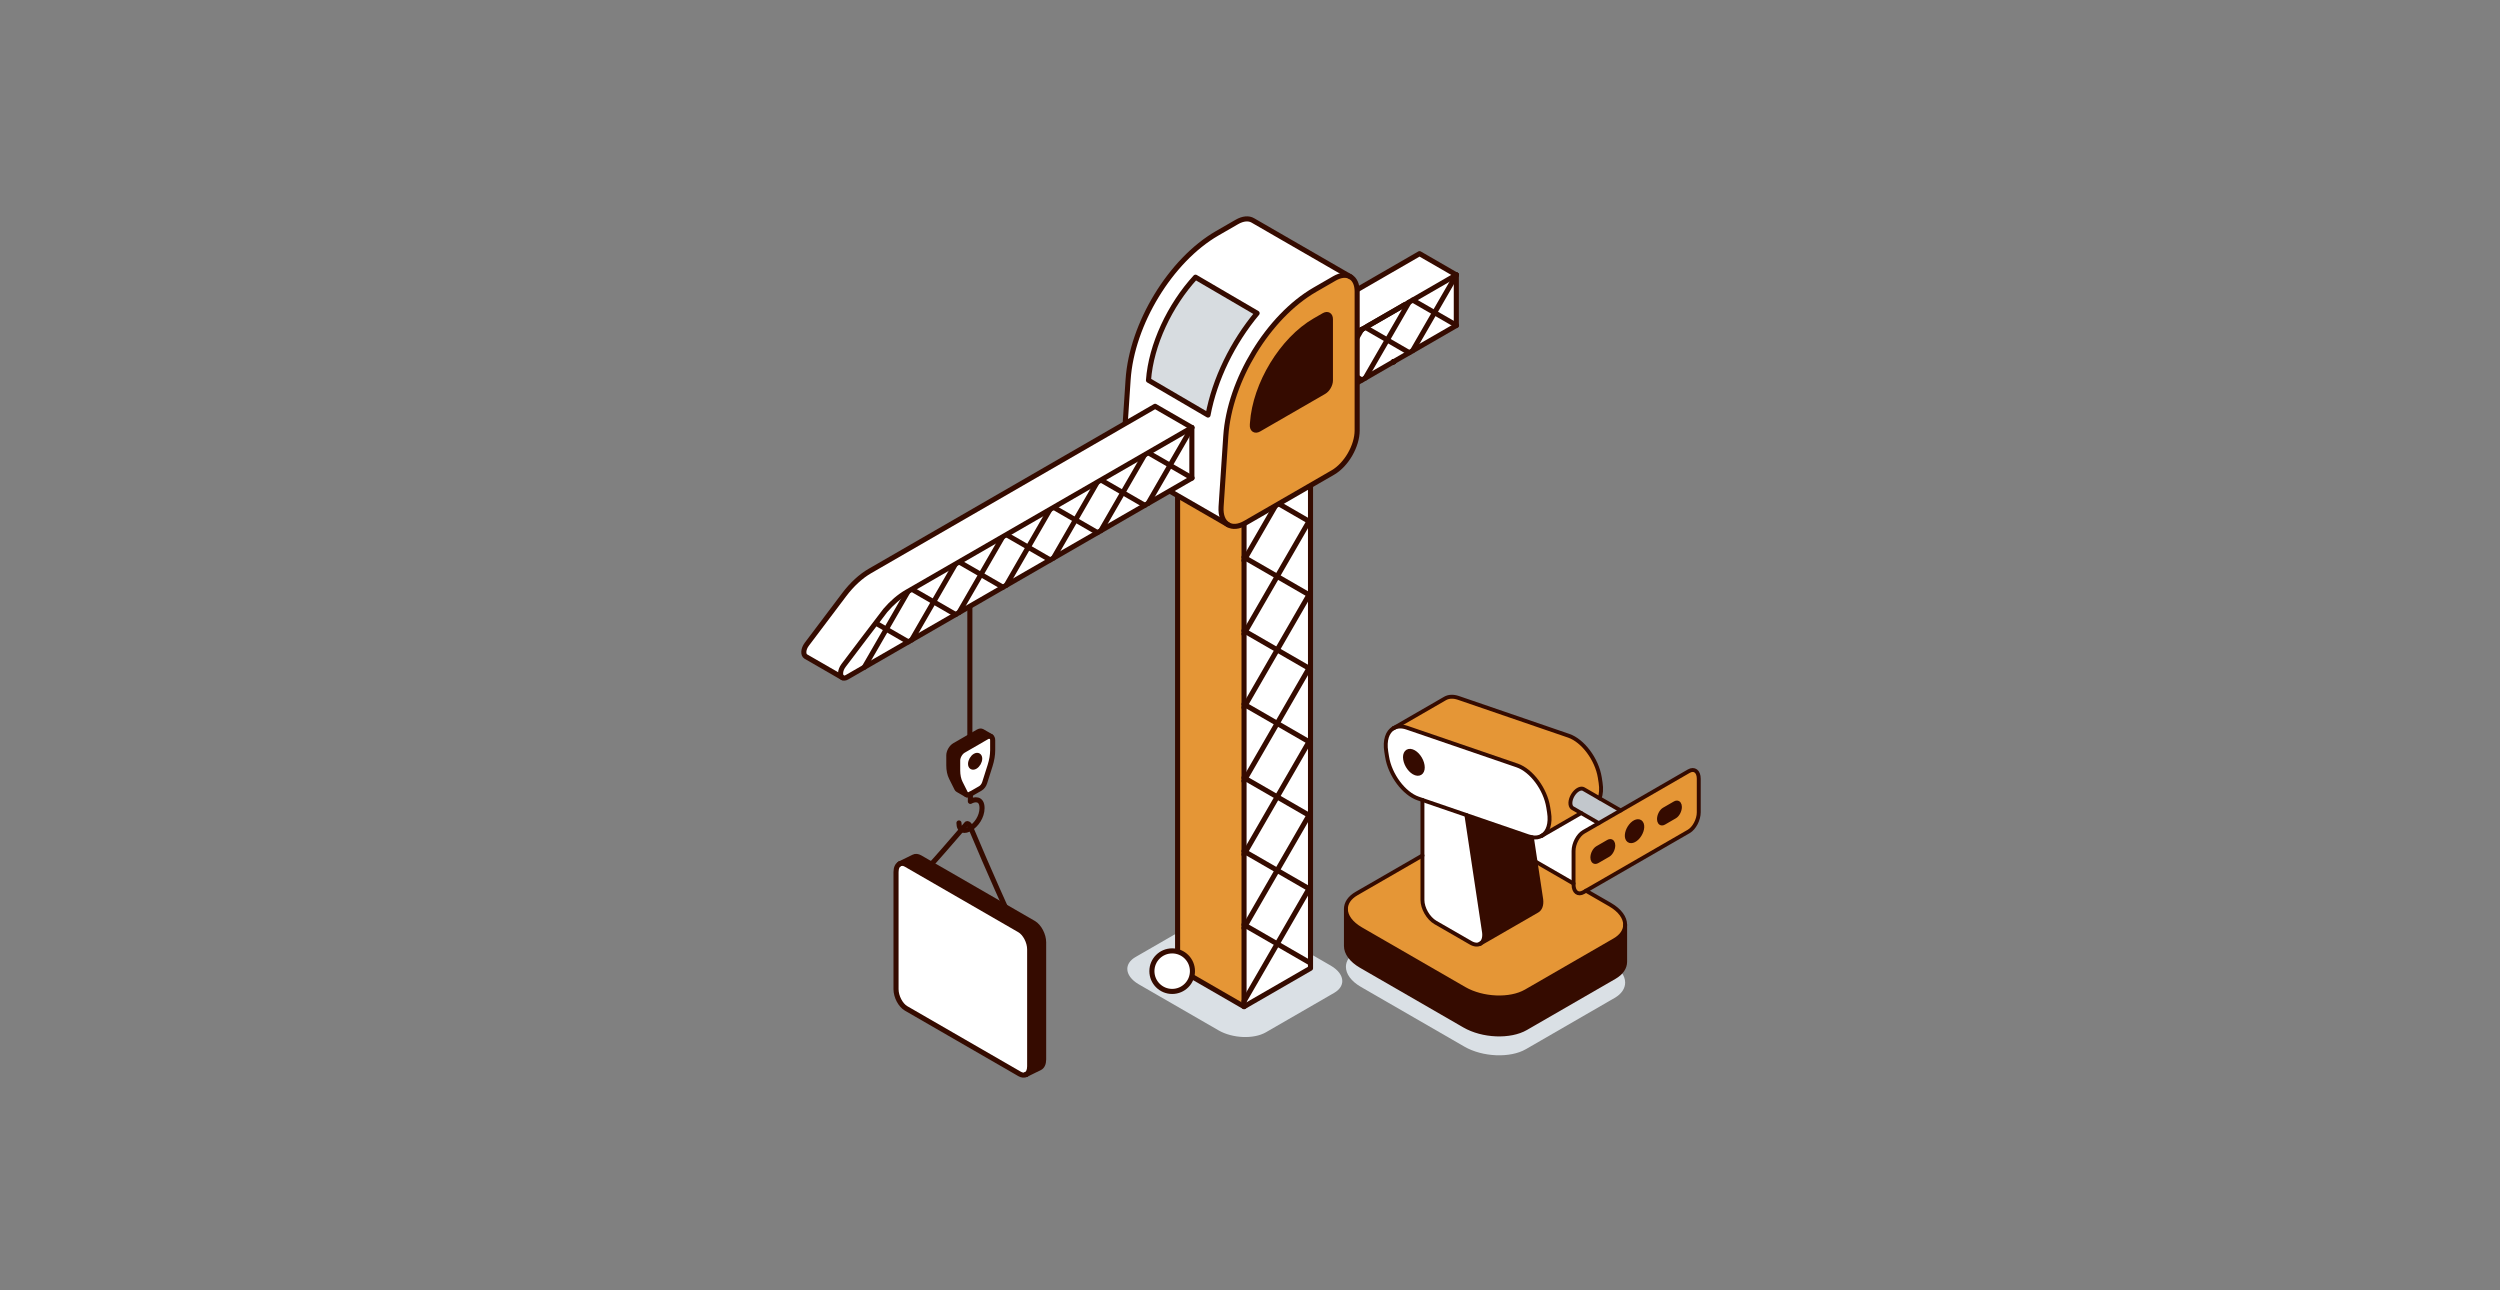 <svg width="312" height="161" viewBox="0 0 312 161" fill="none" xmlns="http://www.w3.org/2000/svg">
<rect x="0" y="0" width="312" height="161" fill="#808080" stroke="none"/>
<path d="M167.518 122.434C167.518 122.99 167.182 123.521 166.496 123.915L157.983 128.831C156.467 129.706 153.82 129.597 152.072 128.587L142.135 122.852C141.178 122.299 140.688 121.592 140.688 120.921C140.688 120.366 141.024 119.834 141.71 119.439L148.04 115.785V120.057C148.04 120.853 148.598 121.82 149.287 122.218L152.663 124.165C153.029 124.376 153.357 124.395 153.594 124.258L159.082 121.091C159.363 120.928 159.516 120.549 159.454 120.013L158.906 116.368L162.559 118.477V118.58C162.559 119.287 162.988 119.613 163.521 119.306L163.758 119.168L166.071 120.505C167.027 121.057 167.518 121.764 167.518 122.435V122.434Z" fill="#DAE0E5"/>
<g clip-path="url(#clip0_4502_7077)">
<path d="M122.573 91.281L123.674 91.916C123.544 91.842 123.362 91.853 123.163 91.967L120.234 93.66C119.836 93.889 119.514 94.446 119.514 94.905V96.145C119.514 96.745 119.624 97.276 119.836 97.699L120.517 99.056C120.545 99.111 120.583 99.154 120.627 99.181L119.535 98.55C119.486 98.523 119.446 98.478 119.416 98.421L118.737 97.064C118.523 96.641 118.413 96.109 118.413 95.51V94.27C118.413 93.811 118.735 93.254 119.133 93.025L122.065 91.332C122.264 91.217 122.444 91.207 122.573 91.281Z" fill="#350B00"/>
<path d="M122.266 94.678C122.266 95.043 122.012 95.483 121.696 95.665C121.381 95.847 121.127 95.701 121.127 95.337C121.127 94.973 121.381 94.53 121.696 94.348C122.012 94.166 122.266 94.314 122.266 94.678Z" fill="#350B00"/>
<path d="M121.109 99.108L121.043 99.146C120.886 99.237 120.742 99.247 120.636 99.186L120.63 99.182C120.586 99.154 120.548 99.112 120.52 99.057L119.838 97.7C119.627 97.277 119.517 96.745 119.517 96.146V94.906C119.517 94.446 119.838 93.889 120.236 93.661L123.166 91.967C123.365 91.853 123.547 91.843 123.676 91.919C123.805 91.995 123.886 92.156 123.886 92.382V93.623C123.886 94.224 123.776 94.88 123.562 95.551L122.882 97.694C122.789 97.984 122.584 98.255 122.36 98.386L121.109 99.108ZM121.701 95.666C122.017 95.484 122.271 95.043 122.271 94.679C122.271 94.315 122.017 94.167 121.701 94.349C121.386 94.531 121.132 94.973 121.132 95.338C121.132 95.702 121.386 95.848 121.701 95.666Z" fill="white"/>
<path d="M120.636 99.186C120.742 99.247 120.886 99.237 121.043 99.146L122.36 98.386C122.584 98.255 122.789 97.984 122.882 97.694L123.562 95.551C123.776 94.88 123.886 94.224 123.886 93.623V92.382C123.886 92.156 123.805 91.995 123.676 91.919C123.547 91.843 123.365 91.853 123.166 91.967L120.236 93.661C119.838 93.889 119.517 94.446 119.517 94.906V96.146C119.517 96.745 119.627 97.277 119.838 97.7L120.52 99.057C120.548 99.112 120.586 99.154 120.63 99.182L120.636 99.186Z" stroke="#350B00" stroke-width="0.635" stroke-linecap="round" stroke-linejoin="round"/>
<path d="M121.103 99.107V100.013C121.59 99.732 122.558 99.564 122.558 100.849C122.558 103.028 119.679 104.785 119.679 102.706" stroke="#350B00" stroke-width="0.635" stroke-linecap="round" stroke-linejoin="round"/>
<path d="M122.266 94.678C122.266 94.314 122.012 94.166 121.696 94.348C121.381 94.53 121.127 94.973 121.127 95.337C121.127 95.701 121.381 95.847 121.696 95.665C122.012 95.483 122.266 95.043 122.266 94.678Z" stroke="#350B00" stroke-width="0.635" stroke-linecap="round" stroke-linejoin="round"/>
<path d="M120.634 99.185L119.535 98.55C119.486 98.523 119.446 98.478 119.416 98.421L118.737 97.064C118.523 96.641 118.413 96.109 118.413 95.51V94.27C118.413 93.811 118.735 93.254 119.133 93.025L122.065 91.332C122.264 91.217 122.444 91.207 122.573 91.281L123.674 91.916" stroke="#350B00" stroke-width="0.635" stroke-linecap="round" stroke-linejoin="round"/>
<path d="M121.039 92.345V72.058" stroke="#350B00" stroke-width="0.635" stroke-linecap="round" stroke-linejoin="round"/>
<path d="M155.215 55.94C154.978 56.077 154.785 56.081 154.648 56.001C154.315 55.806 154.3 55.11 154.775 54.479C158.862 49.284 159.993 46.871 162.675 45.319L167.66 42.442C167.66 42.442 167.673 42.434 167.69 42.425C167.694 42.421 167.7 42.419 167.709 42.415C167.713 42.413 167.717 42.408 167.722 42.406C167.73 42.4 167.741 42.396 167.751 42.389C167.76 42.383 167.77 42.377 167.783 42.373C167.787 42.368 167.791 42.366 167.796 42.364C167.808 42.356 167.823 42.347 167.842 42.337C167.673 42.434 167.679 42.438 167.916 42.294C167.94 42.279 167.965 42.264 167.995 42.25L168.024 42.231L168.071 42.205C168.084 42.197 168.096 42.188 168.111 42.182L168.153 42.157L168.45 41.985C167.931 42.286 167.98 42.256 168.687 41.85C168.695 41.843 168.704 41.839 168.712 41.835C168.729 41.824 168.744 41.816 168.761 41.807L168.968 41.687C168.297 42.074 168.342 42.049 169.117 41.6L169.244 41.528C168.649 41.871 168.799 41.784 169.663 41.284L170.141 41.009C169.773 41.223 169.995 41.09 170.628 40.728C170.711 40.681 170.791 40.635 170.871 40.588C170.711 40.681 170.842 40.605 171.138 40.433L172.438 39.684C173.048 39.333 173.2 39.244 172.772 39.489C173.568 39.032 173.776 38.911 173.268 39.203C174.104 38.723 174.231 38.649 173.615 39.005C173.708 38.952 173.797 38.899 173.88 38.852C174.657 38.41 174.703 38.378 174.047 38.755C174.068 38.742 174.089 38.731 174.108 38.721C174.843 38.304 174.879 38.276 174.269 38.628C174.297 38.611 174.322 38.596 174.347 38.581C174.997 38.204 175.029 38.187 174.496 38.494C175.103 38.145 175.143 38.122 174.745 38.35L181.746 34.307V40.622L173.945 45.127C173.945 45.127 173.943 45.129 173.939 45.129L173.926 45.137C173.926 45.137 173.92 45.137 173.92 45.141C173.918 45.144 173.913 45.146 173.909 45.148H173.903C173.89 45.158 173.877 45.165 173.867 45.171C173.842 45.186 173.812 45.203 173.774 45.226L173.763 45.23C173.746 45.241 173.731 45.249 173.719 45.258L155.215 55.94Z" fill="white"/>
<path d="M175.171 38.105L175.143 38.122C175.069 38.167 174.745 38.351 174.745 38.351L175.171 38.105Z" fill="white"/>
<path d="M174.751 38.352C175.149 38.123 175.109 38.146 174.501 38.496L174.751 38.352Z" fill="white"/>
<path d="M174.5 38.495C175.034 38.188 175.002 38.205 174.352 38.582C174.327 38.597 174.301 38.612 174.274 38.629C174.883 38.277 174.847 38.305 174.113 38.722C174.094 38.732 174.073 38.743 174.051 38.756C174.708 38.379 174.661 38.411 173.884 38.853C173.802 38.9 173.713 38.953 173.62 39.005C174.236 38.65 174.109 38.724 173.272 39.204L174.5 38.495Z" fill="white"/>
<path d="M173.951 45.128C173.951 45.128 173.949 45.128 173.949 45.131H173.943C173.943 45.131 173.949 45.128 173.951 45.128Z" fill="white"/>
<path d="M173.949 45.13C173.949 45.13 173.935 45.136 173.931 45.139L173.945 45.13H173.949Z" fill="white"/>
<path d="M173.915 45.148C173.915 45.148 173.899 45.157 173.893 45.162L173.909 45.151H173.915V45.148Z" fill="white"/>
<path d="M173.905 45.15L173.89 45.161C173.89 45.161 173.875 45.167 173.868 45.172C173.879 45.165 173.892 45.159 173.905 45.15Z" fill="white"/>
<path d="M173.273 39.204C173.781 38.912 173.573 39.032 172.777 39.49L173.273 39.204Z" fill="white"/>
<path d="M172.776 39.49C173.204 39.244 173.052 39.333 172.442 39.685L172.019 39.928L172.776 39.49Z" fill="white"/>
<path d="M171.137 40.434C170.841 40.605 170.71 40.681 170.87 40.588C170.79 40.635 170.71 40.681 170.627 40.728L171.137 40.434Z" fill="white"/>
<path d="M170.146 41.01L169.875 41.167C169.911 41.146 169.945 41.127 169.979 41.105C170.036 41.072 170.091 41.042 170.146 41.01Z" fill="white"/>
<path d="M169.973 41.106C169.939 41.127 169.906 41.146 169.87 41.167L169.662 41.286C169.762 41.229 169.865 41.169 169.973 41.106Z" fill="white"/>
<path d="M169.244 41.529L169.117 41.601C169.157 41.578 169.2 41.552 169.244 41.529Z" fill="white"/>
<path d="M168.973 41.687L168.766 41.808C168.806 41.785 168.844 41.761 168.882 41.738C168.912 41.721 168.943 41.704 168.973 41.687Z" fill="white"/>
<path d="M168.881 41.739C168.843 41.762 168.805 41.785 168.765 41.809C168.748 41.817 168.733 41.826 168.716 41.836C168.769 41.804 168.824 41.773 168.881 41.739Z" fill="white"/>
<path d="M168.45 41.986L168.384 42.025C168.405 42.012 168.427 41.999 168.45 41.986Z" fill="white"/>
<path d="M168.319 42.065C168.275 42.09 168.234 42.114 168.196 42.137L168.158 42.158C168.213 42.126 168.266 42.097 168.319 42.065Z" fill="white"/>
<path d="M168.155 42.157L168.113 42.183C168.098 42.189 168.086 42.197 168.073 42.206L168.026 42.231C168.069 42.206 168.113 42.183 168.155 42.157Z" fill="white"/>
<path d="M168.028 42.231L167.998 42.25C167.969 42.265 167.943 42.279 167.92 42.294L168.028 42.231Z" fill="white"/>
<path d="M167.715 42.416C167.715 42.416 167.699 42.423 167.694 42.427L167.704 42.42C167.704 42.42 167.711 42.416 167.715 42.416Z" fill="white"/>
<path d="M154.777 54.48C154.303 55.111 154.315 55.811 154.65 56.002L150.06 53.356C149.726 53.161 149.713 52.462 150.19 51.83L154.866 45.629C155.825 44.359 156.942 43.332 158.088 42.672L177.159 31.658L181.748 34.308L170.63 40.728C169.999 41.095 169.775 41.224 170.143 41.01L169.665 41.285C168.801 41.783 168.651 41.872 169.246 41.529C169.201 41.552 169.159 41.577 169.119 41.601C168.344 42.049 168.3 42.075 168.971 41.687C168.941 41.704 168.909 41.721 168.88 41.738C168.822 41.772 168.767 41.804 168.714 41.836C168.706 41.84 168.698 41.844 168.689 41.85C167.982 42.257 167.933 42.286 168.452 41.986C168.429 41.999 168.407 42.011 168.386 42.024C168.386 42.024 167.954 42.274 167.918 42.295C167.679 42.435 167.675 42.435 167.844 42.337C167.825 42.348 167.811 42.356 167.798 42.365C167.794 42.367 167.789 42.369 167.785 42.373C167.772 42.377 167.762 42.384 167.753 42.39C167.743 42.397 167.732 42.401 167.724 42.407C167.72 42.409 167.715 42.413 167.711 42.416C167.707 42.416 167.705 42.418 167.7 42.42L167.692 42.426C167.675 42.435 167.664 42.441 167.662 42.443L162.677 45.32C159.995 46.872 158.865 49.285 154.777 54.48Z" fill="white"/>
<path d="M172.019 39.928L181.75 34.307" stroke="#350B00" stroke-width="0.635" stroke-linecap="round" stroke-linejoin="round"/>
<path d="M171.373 40.301L171.849 40.026" stroke="#350B00" stroke-width="0.635" stroke-linecap="round" stroke-linejoin="round"/>
<path d="M170.627 40.728L171.137 40.434" stroke="#350B00" stroke-width="0.635" stroke-linecap="round" stroke-linejoin="round"/>
<path d="M169.662 41.286C169.762 41.229 169.865 41.169 169.973 41.106" stroke="#350B00" stroke-width="0.635" stroke-linecap="round" stroke-linejoin="round"/>
<path d="M168.716 41.836C168.769 41.804 168.824 41.773 168.881 41.739" stroke="#350B00" stroke-width="0.635" stroke-linecap="round" stroke-linejoin="round"/>
<path d="M167.694 42.427C167.694 42.427 167.706 42.42 167.715 42.416" stroke="#350B00" stroke-width="0.635" stroke-linecap="round" stroke-linejoin="round"/>
<path d="M167.92 42.294C167.943 42.279 167.969 42.265 167.998 42.25L168.028 42.231" stroke="#350B00" stroke-width="0.635" stroke-linecap="round" stroke-linejoin="round"/>
<path d="M168.026 42.231L168.073 42.206C168.086 42.197 168.098 42.189 168.113 42.183L168.155 42.157" stroke="#350B00" stroke-width="0.635" stroke-linecap="round" stroke-linejoin="round"/>
<path d="M168.319 42.065C168.275 42.09 168.234 42.114 168.196 42.137L168.158 42.158" stroke="#350B00" stroke-width="0.635" stroke-linecap="round" stroke-linejoin="round"/>
<path d="M168.45 41.986L168.384 42.025" stroke="#350B00" stroke-width="0.635" stroke-linecap="round" stroke-linejoin="round"/>
<path d="M168.973 41.687L168.766 41.808" stroke="#350B00" stroke-width="0.635" stroke-linecap="round" stroke-linejoin="round"/>
<path d="M169.244 41.529L169.117 41.601" stroke="#350B00" stroke-width="0.635" stroke-linecap="round" stroke-linejoin="round"/>
<path d="M170.146 41.01L169.875 41.167" stroke="#350B00" stroke-width="0.635" stroke-linecap="round" stroke-linejoin="round"/>
<path d="M175.283 38.043C175.283 38.043 175.281 38.045 175.277 38.047L175.256 38.059C175.256 38.059 175.249 38.064 175.243 38.066C175.243 38.066 175.283 38.043 175.205 38.087L175.201 38.091L175.171 38.106" stroke="#350B00" stroke-width="0.635" stroke-linecap="round" stroke-linejoin="round"/>
<path d="M169.875 41.166C169.911 41.145 169.945 41.126 169.979 41.105C170.036 41.071 170.091 41.041 170.146 41.01C169.778 41.223 170 41.09 170.633 40.728C170.715 40.681 170.796 40.635 170.876 40.588C170.715 40.681 170.847 40.605 171.143 40.434L172.443 39.684C173.052 39.333 173.205 39.244 172.777 39.49C173.573 39.032 173.781 38.912 173.273 39.204C174.109 38.723 174.236 38.649 173.62 39.005C173.713 38.952 173.802 38.899 173.884 38.852C174.661 38.41 174.708 38.378 174.052 38.755C174.073 38.742 174.094 38.732 174.113 38.721C174.848 38.304 174.884 38.277 174.274 38.628C174.301 38.611 174.327 38.596 174.352 38.581C175.002 38.205 175.034 38.188 174.5 38.495C175.108 38.145 175.148 38.122 174.75 38.351L175.176 38.105" stroke="#350B00" stroke-width="0.635" stroke-linecap="round" stroke-linejoin="round"/>
<path d="M169.87 41.167L169.662 41.285" stroke="#350B00" stroke-width="0.635" stroke-linecap="round" stroke-linejoin="round"/>
<path d="M168.383 42.023C168.404 42.011 168.426 41.998 168.449 41.985C167.93 42.286 167.979 42.256 168.686 41.85C168.694 41.843 168.703 41.839 168.711 41.835C168.728 41.824 168.743 41.816 168.76 41.807C168.8 41.784 168.838 41.761 168.877 41.737C168.906 41.721 168.938 41.704 168.968 41.687C168.296 42.074 168.341 42.049 169.116 41.6C169.156 41.577 169.198 41.551 169.243 41.528C168.648 41.871 168.798 41.784 169.662 41.284" stroke="#350B00" stroke-width="0.635" stroke-linecap="round" stroke-linejoin="round"/>
<path d="M168.385 42.024L168.314 42.065" stroke="#350B00" stroke-width="0.635" stroke-linecap="round" stroke-linejoin="round"/>
<path d="M167.713 42.416C167.713 42.416 167.721 42.41 167.726 42.408C167.734 42.401 167.745 42.397 167.755 42.391C167.764 42.385 167.774 42.378 167.787 42.374C167.791 42.37 167.795 42.367 167.8 42.365C167.812 42.357 167.827 42.349 167.846 42.338C167.677 42.435 167.681 42.435 167.92 42.296C167.956 42.274 167.992 42.253 168.028 42.232C168.071 42.207 168.115 42.183 168.157 42.158C168.212 42.126 168.265 42.097 168.318 42.065" stroke="#350B00" stroke-width="0.635" stroke-linecap="round" stroke-linejoin="round"/>
<path d="M167.715 42.416C167.715 42.416 167.708 42.418 167.704 42.42L167.694 42.427" stroke="#350B00" stroke-width="0.635" stroke-linecap="round" stroke-linejoin="round"/>
<path d="M154.648 56.002C154.314 55.812 154.301 55.111 154.776 54.48C158.863 49.285 159.994 46.872 162.676 45.321L167.661 42.444C167.661 42.444 167.674 42.435 167.691 42.427" stroke="#350B00" stroke-width="0.635" stroke-linecap="round" stroke-linejoin="round"/>
<path d="M173.915 45.148C173.915 45.148 173.899 45.157 173.893 45.162" stroke="#350B00" stroke-width="0.635" stroke-linecap="round" stroke-linejoin="round"/>
<path d="M173.951 45.128C173.951 45.128 173.949 45.131 173.943 45.131H173.951V45.128Z" stroke="#350B00" stroke-width="0.635" stroke-linecap="round" stroke-linejoin="round"/>
<path d="M173.931 45.139L173.945 45.13H173.949L173.931 45.139Z" stroke="#350B00" stroke-width="0.635" stroke-linecap="round" stroke-linejoin="round"/>
<path d="M173.893 45.161L173.908 45.15" stroke="#350B00" stroke-width="0.635" stroke-linecap="round" stroke-linejoin="round"/>
<path d="M173.891 45.161C173.891 45.161 173.875 45.168 173.868 45.172" stroke="#350B00" stroke-width="0.635" stroke-linecap="round" stroke-linejoin="round"/>
<path d="M173.907 45.15C173.894 45.158 173.881 45.165 173.871 45.171C173.845 45.186 173.816 45.203 173.777 45.226L173.767 45.23C173.75 45.241 173.735 45.249 173.722 45.258L155.219 55.94C154.982 56.077 154.789 56.084 154.651 56.001" stroke="#350B00" stroke-width="0.635" stroke-linecap="round" stroke-linejoin="round"/>
<path d="M173.905 45.151L173.913 45.148" stroke="#350B00" stroke-width="0.635" stroke-linecap="round" stroke-linejoin="round"/>
<path d="M181.748 34.307V40.622L173.947 45.127C173.947 45.127 173.945 45.127 173.945 45.129C173.939 45.129 173.932 45.135 173.928 45.137C173.924 45.139 173.922 45.137 173.922 45.141C173.92 45.144 173.915 45.146 173.911 45.148" stroke="#350B00" stroke-width="0.635" stroke-linecap="round" stroke-linejoin="round"/>
<path d="M181.748 34.308L177.159 31.658L158.088 42.672C156.942 43.332 155.825 44.359 154.866 45.629L150.19 51.83C149.713 52.462 149.726 53.161 150.06 53.356L154.65 56.004" stroke="#350B00" stroke-width="0.635" stroke-linecap="round" stroke-linejoin="round"/>
<path d="M181.755 34.305L176.287 43.776" stroke="#350B00" stroke-width="0.635" stroke-linecap="round" stroke-linejoin="round"/>
<path d="M175.876 44.014L170.408 40.858" stroke="#350B00" stroke-width="0.635" stroke-linecap="round" stroke-linejoin="round"/>
<path d="M169.945 41.123L164.479 50.592" stroke="#350B00" stroke-width="0.635" stroke-linecap="round" stroke-linejoin="round"/>
<path d="M170.383 47.186L175.851 37.715" stroke="#350B00" stroke-width="0.635" stroke-linecap="round" stroke-linejoin="round"/>
<path d="M176.306 37.45L181.774 40.606" stroke="#350B00" stroke-width="0.635" stroke-linecap="round" stroke-linejoin="round"/>
<path d="M169.972 47.421L164.504 44.264" stroke="#350B00" stroke-width="0.635" stroke-linecap="round" stroke-linejoin="round"/>
<path d="M163.55 51.985V120.839L155.256 125.628V56.776L163.55 51.985Z" fill="white"/>
<path d="M163.552 51.985L155.258 56.776L146.964 51.985L155.258 47.197L163.552 51.985Z" fill="white"/>
<path d="M155.258 56.776V125.628L146.964 120.839V51.985L155.258 56.776Z" fill="#E59636"/>
<path d="M146.964 51.985L155.258 47.197L163.552 51.985L155.258 56.776L146.964 51.985Z" stroke="#350B00" stroke-width="0.635" stroke-linecap="round" stroke-linejoin="round"/>
<path d="M155.256 56.775V125.627" stroke="#350B00" stroke-width="0.635" stroke-linecap="round" stroke-linejoin="round"/>
<path d="M146.964 51.985V120.839L155.258 125.628L163.552 120.839V51.985" stroke="#350B00" stroke-width="0.635" stroke-linecap="round" stroke-linejoin="round"/>
<path d="M155.246 60.367L163.54 65.155" stroke="#350B00" stroke-width="0.635" stroke-linecap="round" stroke-linejoin="round"/>
<path d="M155.246 69.945L163.54 55.578" stroke="#350B00" stroke-width="0.635" stroke-linecap="round" stroke-linejoin="round"/>
<path d="M155.246 69.54L163.54 74.328" stroke="#350B00" stroke-width="0.635" stroke-linecap="round" stroke-linejoin="round"/>
<path d="M155.246 79.119L163.54 64.751" stroke="#350B00" stroke-width="0.635" stroke-linecap="round" stroke-linejoin="round"/>
<path d="M155.246 78.711L163.54 83.499" stroke="#350B00" stroke-width="0.635" stroke-linecap="round" stroke-linejoin="round"/>
<path d="M155.246 88.29L163.54 73.922" stroke="#350B00" stroke-width="0.635" stroke-linecap="round" stroke-linejoin="round"/>
<path d="M155.246 87.884L163.54 92.672" stroke="#350B00" stroke-width="0.635" stroke-linecap="round" stroke-linejoin="round"/>
<path d="M155.246 97.463L163.54 83.095" stroke="#350B00" stroke-width="0.635" stroke-linecap="round" stroke-linejoin="round"/>
<path d="M155.246 97.057L163.54 101.845" stroke="#350B00" stroke-width="0.635" stroke-linecap="round" stroke-linejoin="round"/>
<path d="M155.246 106.636L163.54 92.268" stroke="#350B00" stroke-width="0.635" stroke-linecap="round" stroke-linejoin="round"/>
<path d="M155.246 106.228L163.54 111.016" stroke="#350B00" stroke-width="0.635" stroke-linecap="round" stroke-linejoin="round"/>
<path d="M155.246 115.807L163.54 101.44" stroke="#350B00" stroke-width="0.635" stroke-linecap="round" stroke-linejoin="round"/>
<path d="M155.246 115.401L163.54 120.189" stroke="#350B00" stroke-width="0.635" stroke-linecap="round" stroke-linejoin="round"/>
<path d="M155.246 124.98L163.54 110.613" stroke="#350B00" stroke-width="0.635" stroke-linecap="round" stroke-linejoin="round"/>
<path d="M169.373 36.377V53.721C169.373 55.654 168.018 58.006 166.341 58.971L155.414 65.281C154.574 65.766 153.816 65.808 153.272 65.493L153.229 65.468C152.649 65.108 152.321 64.333 152.391 63.247L152.98 54.42C153.443 47.464 158.278 39.517 164.089 36.161L166.545 34.743C167.326 34.292 168.035 34.25 168.545 34.546C169.055 34.843 169.373 35.475 169.373 36.377ZM166.032 47.48V39.83C166.032 39.313 165.67 39.104 165.224 39.364L164.089 40.018C160.02 42.366 156.631 47.933 156.307 52.804L156.293 53.029C156.257 53.596 156.629 53.846 157.103 53.573L165.224 48.884C165.67 48.626 166.032 47.997 166.032 47.48Z" fill="#E59636"/>
<path d="M156.353 27.507L168.546 34.546C168.036 34.249 167.327 34.292 166.546 34.743L164.09 36.161C158.28 39.516 153.445 47.463 152.981 54.419L152.392 63.247C152.323 64.333 152.651 65.107 153.231 65.467L141.08 58.454C140.476 58.105 140.127 57.319 140.201 56.206L140.788 47.38C141.251 40.424 146.088 32.475 151.899 29.12L154.355 27.704C155.136 27.253 155.843 27.209 156.353 27.507ZM156.887 39.091L149.198 34.594C145.997 38.092 143.652 43.022 143.33 47.457L150.758 51.801C151.596 47.311 153.855 42.717 156.887 39.091Z" fill="white"/>
<path d="M166.035 39.83V47.48C166.035 47.997 165.673 48.625 165.227 48.884L157.106 53.573C156.632 53.846 156.259 53.596 156.295 53.029L156.31 52.804C156.634 47.933 160.023 42.366 164.092 40.018L165.227 39.364C165.673 39.104 166.035 39.313 166.035 39.83Z" fill="#350B00"/>
<path d="M149.199 34.594L156.888 39.09C153.856 42.716 151.598 47.31 150.759 51.8L143.331 47.456C143.653 43.021 145.998 38.091 149.199 34.594Z" fill="#D7DCE0"/>
<path d="M153.229 65.468C152.649 65.108 152.321 64.333 152.391 63.247L152.98 54.42C153.443 47.464 158.278 39.517 164.089 36.161L166.545 34.743C167.326 34.292 168.035 34.25 168.545 34.546C169.055 34.843 169.373 35.475 169.373 36.377V53.721C169.373 55.654 168.018 58.006 166.341 58.971L155.414 65.281C154.574 65.766 153.816 65.808 153.272 65.493" stroke="#350B00" stroke-width="0.635" stroke-linecap="round" stroke-linejoin="round"/>
<path d="M166.035 47.48V39.83C166.035 39.313 165.673 39.104 165.227 39.364L164.092 40.018C160.023 42.366 156.634 47.933 156.31 52.804L156.295 53.029C156.259 53.596 156.632 53.846 157.106 53.573L165.227 48.884C165.673 48.625 166.035 47.997 166.035 47.48Z" stroke="#350B00" stroke-width="0.635" stroke-linecap="round" stroke-linejoin="round"/>
<path d="M153.273 65.493L141.08 58.454C140.476 58.105 140.127 57.319 140.201 56.206L140.788 47.38C141.251 40.424 146.088 32.475 151.899 29.12L154.355 27.704C155.136 27.253 155.843 27.209 156.353 27.507L168.546 34.546" stroke="#350B00" stroke-width="0.635" stroke-linecap="round" stroke-linejoin="round"/>
<path d="M143.331 47.456L150.759 51.8C151.598 47.31 153.856 42.716 156.888 39.09L149.199 34.594C145.998 38.091 143.653 43.021 143.331 47.456Z" stroke="#350B00" stroke-width="0.635" stroke-linecap="round" stroke-linejoin="round"/>
<path d="M105.713 84.515C105.476 84.653 105.283 84.657 105.146 84.576C104.813 84.382 104.799 83.685 105.273 83.054C105.273 83.054 110.305 76.401 110.489 76.187C111.316 75.222 112.235 74.436 113.173 73.894L148.745 53.356V59.671L105.713 84.515Z" fill="white"/>
<path d="M148.743 53.357L143.275 62.828" stroke="#350B00" stroke-width="0.635" stroke-linecap="round" stroke-linejoin="round"/>
<path d="M142.868 63.064L137.402 59.908" stroke="#350B00" stroke-width="0.635" stroke-linecap="round" stroke-linejoin="round"/>
<path d="M136.939 60.175L131.474 69.642" stroke="#350B00" stroke-width="0.635" stroke-linecap="round" stroke-linejoin="round"/>
<path d="M137.378 66.237L142.846 56.768" stroke="#350B00" stroke-width="0.635" stroke-linecap="round" stroke-linejoin="round"/>
<path d="M143.301 56.5L148.769 59.656" stroke="#350B00" stroke-width="0.635" stroke-linecap="round" stroke-linejoin="round"/>
<path d="M136.969 66.473L131.501 63.316" stroke="#350B00" stroke-width="0.635" stroke-linecap="round" stroke-linejoin="round"/>
<path d="M131.065 69.877L125.597 66.721" stroke="#350B00" stroke-width="0.635" stroke-linecap="round" stroke-linejoin="round"/>
<path d="M125.14 66.987L119.674 76.456" stroke="#350B00" stroke-width="0.635" stroke-linecap="round" stroke-linejoin="round"/>
<path d="M125.578 73.048L131.044 63.58" stroke="#350B00" stroke-width="0.635" stroke-linecap="round" stroke-linejoin="round"/>
<path d="M119.266 76.695L113.798 73.539" stroke="#350B00" stroke-width="0.635" stroke-linecap="round" stroke-linejoin="round"/>
<path d="M113.772 79.867L119.24 70.396" stroke="#350B00" stroke-width="0.635" stroke-linecap="round" stroke-linejoin="round"/>
<path d="M119.701 70.131L125.169 73.287" stroke="#350B00" stroke-width="0.635" stroke-linecap="round" stroke-linejoin="round"/>
<path d="M113.331 73.806L107.863 83.275" stroke="#350B00" stroke-width="0.635" stroke-linecap="round" stroke-linejoin="round"/>
<path d="M109.299 77.761L113.359 80.104" stroke="#350B00" stroke-width="0.635" stroke-linecap="round" stroke-linejoin="round"/>
<path d="M105.275 83.055C104.801 83.686 104.813 84.386 105.148 84.577L100.558 81.931C100.224 81.736 100.211 81.038 100.688 80.405L105.364 74.204C106.323 72.934 107.44 71.907 108.586 71.247L144.158 50.707L148.747 53.357L113.175 73.895C112.237 74.437 111.319 75.222 110.491 76.188C110.307 76.402 110.129 76.624 109.953 76.853L105.275 83.055Z" fill="white"/>
<path d="M148.745 53.356V59.671L105.713 84.515C105.476 84.653 105.283 84.657 105.146 84.576C104.813 84.382 104.799 83.685 105.273 83.054C105.273 83.054 110.305 76.401 110.489 76.187C111.316 75.222 112.235 74.436 113.173 73.894L148.745 53.356Z" stroke="#350B00" stroke-width="0.635" stroke-linecap="round" stroke-linejoin="round"/>
<path d="M148.747 53.357L144.158 50.707L108.586 71.247C107.44 71.907 106.323 72.934 105.364 74.204L100.688 80.405C100.211 81.038 100.224 81.736 100.558 81.931L105.148 84.579" stroke="#350B00" stroke-width="0.635" stroke-linecap="round" stroke-linejoin="round"/>
<path d="M130.246 117.61V132.218C130.246 132.741 130.066 133.103 129.786 133.247L128.046 134.103C128.321 133.954 128.497 133.592 128.497 133.076V118.467C128.497 117.542 127.934 116.467 127.24 116.067L113.078 107.891C112.79 107.726 112.525 107.701 112.313 107.794L114.026 106.953C114.244 106.839 114.521 106.858 114.824 107.032L128.986 115.207C129.68 115.607 130.244 116.683 130.244 117.608L130.246 117.61Z" fill="#350B00"/>
<path d="M128.499 118.469V133.077C128.499 133.594 128.323 133.954 128.048 134.104L128.042 134.108C127.824 134.221 127.546 134.204 127.244 134.028L113.082 125.852C112.387 125.452 111.824 124.377 111.824 123.452V108.843C111.824 108.323 112.002 107.961 112.284 107.814L112.317 107.798C112.529 107.704 112.794 107.728 113.082 107.895L127.244 116.07C127.938 116.47 128.501 117.546 128.501 118.471L128.499 118.469Z" fill="white"/>
<path d="M112.319 107.794C112.531 107.701 112.796 107.724 113.084 107.892L127.246 116.067C127.94 116.467 128.503 117.543 128.503 118.468V133.076C128.503 133.593 128.327 133.953 128.052 134.103" stroke="#350B00" stroke-width="0.635" stroke-linecap="round" stroke-linejoin="round"/>
<path d="M128.042 134.106C127.824 134.218 127.546 134.201 127.244 134.026L113.082 125.85C112.387 125.45 111.824 124.375 111.824 123.45V108.841C111.824 108.32 112.002 107.958 112.284 107.812" stroke="#350B00" stroke-width="0.635" stroke-linecap="round" stroke-linejoin="round"/>
<path d="M112.282 107.811L114.029 106.953C114.247 106.839 114.524 106.858 114.827 107.032L128.989 115.207C129.683 115.607 130.246 116.683 130.246 117.608V132.216C130.246 132.739 130.066 133.101 129.787 133.245L128.04 134.105" stroke="#350B00" stroke-width="0.635" stroke-linecap="round" stroke-linejoin="round"/>
<path d="M115.628 108.505C117.156 106.884 118.012 105.836 120.653 102.802C120.757 102.745 120.922 102.841 121.028 103.018C123.501 108.92 126.054 114.524 126.054 114.524" stroke="#350B00" stroke-width="0.635" stroke-linecap="round" stroke-linejoin="round"/>
<path d="M146.287 118.67C147.684 118.67 148.818 119.802 148.818 121.199C148.818 122.597 147.686 123.731 146.287 123.731C144.887 123.731 143.757 122.599 143.757 121.199C143.757 119.8 144.889 118.67 146.287 118.67Z" fill="white"/>
<path d="M148.818 121.199C148.818 119.802 147.686 118.67 146.287 118.67C144.887 118.67 143.757 119.802 143.757 121.199C143.757 122.597 144.889 123.731 146.287 123.731C147.684 123.731 148.818 122.599 148.818 121.199Z" stroke="#350B00" stroke-width="0.635" stroke-linecap="round" stroke-linejoin="round"/>
</g>
<path d="M202.82 122.625C202.82 123.348 202.383 124.038 201.492 124.55L190.435 130.935C188.465 132.072 185.027 131.93 182.756 130.619L169.849 123.169C168.606 122.451 167.969 121.533 167.969 120.66C167.969 119.939 168.406 119.249 169.296 118.736L177.519 113.99V119.538C177.519 120.572 178.244 121.828 179.139 122.345L183.525 124.875C183.999 125.149 184.425 125.173 184.733 124.995L191.862 120.882C192.227 120.67 192.426 120.177 192.345 119.481L191.633 114.746L196.378 117.486V117.62C196.378 118.538 196.936 118.962 197.627 118.563L197.935 118.383L200.94 120.12C202.182 120.838 202.82 121.756 202.82 122.627V122.625Z" fill="#DAE0E5"/>
<path d="M212.005 97.186V101.376C212.005 102.296 211.445 103.363 210.757 103.761L197.628 111.341C196.937 111.741 196.379 111.317 196.379 110.398V106.209C196.379 105.29 196.937 104.224 197.628 103.824L210.757 96.244C211.445 95.847 212.005 96.268 212.005 97.186ZM209.658 100.711C209.658 100.365 209.501 100.158 209.278 100.158C209.203 100.158 209.116 100.182 209.03 100.233L207.671 101.017C207.324 101.218 207.044 101.758 207.044 102.221C207.044 102.568 207.2 102.774 207.422 102.774C207.499 102.774 207.583 102.751 207.671 102.699L209.03 101.913C209.377 101.712 209.658 101.175 209.658 100.711ZM204.473 104.421C204.935 103.844 205.096 103.071 204.827 102.689C204.561 102.309 203.969 102.467 203.508 103.045C203.044 103.622 202.885 104.395 203.152 104.775C203.418 105.157 204.01 104.997 204.473 104.421ZM201.342 105.512C201.342 105.166 201.185 104.959 200.962 104.959C200.885 104.959 200.799 104.984 200.712 105.036L199.355 105.819C199.008 106.019 198.726 106.558 198.726 107.022C198.726 107.368 198.882 107.575 199.104 107.575C199.182 107.575 199.267 107.551 199.355 107.499L200.712 106.716C201.06 106.515 201.342 105.975 201.342 105.512Z" fill="#E59636"/>
<path d="M209.274 100.157C209.498 100.157 209.654 100.364 209.654 100.71C209.654 101.173 209.374 101.712 209.027 101.912L207.668 102.698C207.58 102.751 207.495 102.773 207.418 102.773C207.197 102.773 207.04 102.568 207.04 102.22C207.04 101.757 207.321 101.217 207.668 101.017L209.027 100.232C209.113 100.182 209.199 100.157 209.274 100.157Z" fill="#350B00"/>
<path d="M204.827 102.687C205.097 103.069 204.937 103.842 204.474 104.419C204.01 104.995 203.418 105.153 203.152 104.773C202.885 104.393 203.043 103.62 203.508 103.043C203.97 102.465 204.562 102.309 204.827 102.687Z" fill="#350B00"/>
<path d="M202.82 115.405V120.022C202.82 120.745 202.383 121.435 201.492 121.947L190.435 128.332C188.465 129.469 185.027 129.327 182.756 128.015L169.849 120.565C168.606 119.848 167.969 118.93 167.969 118.059V113.44C167.969 114.312 168.606 115.229 169.849 115.948L182.755 123.398C185.027 124.71 188.463 124.853 190.433 123.715L201.491 117.33C202.381 116.817 202.818 116.128 202.818 115.405H202.82Z" fill="#350B00"/>
<path d="M202.82 115.405C202.82 116.128 202.383 116.818 201.492 117.33L190.435 123.715C188.465 124.852 185.027 124.71 182.756 123.399L169.849 115.948C168.606 115.231 167.969 114.313 167.969 113.44C167.969 112.719 168.406 112.029 169.296 111.516L177.519 106.77V112.318C177.519 113.352 178.244 114.608 179.139 115.125L183.525 117.654C183.999 117.928 184.425 117.953 184.733 117.775L191.862 113.662C192.227 113.45 192.426 112.957 192.345 112.261L191.633 107.526L196.378 110.266V110.4C196.378 111.318 196.936 111.742 197.627 111.343L197.935 111.163L200.94 112.9C202.182 113.618 202.82 114.536 202.82 115.407V115.405Z" fill="#E59636"/>
<path d="M202.256 101.149L199.517 102.731L197.33 101.465H197.329L196.267 100.853C196.208 100.819 196.158 100.77 196.114 100.708C195.848 100.327 196.004 99.555 196.468 98.978C196.856 98.495 197.334 98.306 197.637 98.48L202.257 101.149H202.256Z" fill="#C2C7CC"/>
<path d="M200.96 104.96C201.183 104.96 201.34 105.167 201.34 105.513C201.34 105.976 201.057 106.516 200.71 106.716L199.353 107.499C199.265 107.551 199.18 107.576 199.102 107.576C198.88 107.576 198.724 107.369 198.724 107.023C198.724 106.56 199.006 106.02 199.353 105.819L200.71 105.036C200.797 104.984 200.883 104.96 200.96 104.96Z" fill="#350B00"/>
<path d="M199.753 97.666C199.877 98.444 199.821 99.112 199.626 99.629L197.639 98.481C197.337 98.307 196.858 98.496 196.47 98.978C196.008 99.556 195.852 100.327 196.116 100.709C196.158 100.771 196.209 100.82 196.269 100.854L197.331 101.466L192.48 104.266C193.193 103.811 193.541 102.769 193.32 101.379L193.218 100.74C192.859 98.476 191.122 96.146 189.343 95.532L175.581 90.814C174.932 90.591 174.367 90.627 173.929 90.873L180.343 87.171C180.783 86.916 181.356 86.875 182.013 87.1L195.773 91.822C197.553 92.434 199.291 94.764 199.652 97.03L199.751 97.667L199.753 97.666Z" fill="#E59636"/>
<path d="M199.515 102.731L197.623 103.822C196.931 104.222 196.374 105.289 196.374 106.207V110.263L191.629 107.523L191.171 104.485C191.65 104.568 192.073 104.501 192.415 104.302L197.326 101.466H197.328L199.515 102.731Z" fill="white"/>
<path d="M177.523 99.833L176.989 99.65C175.21 99.039 173.475 96.708 173.114 94.443L173.012 93.805C172.783 92.375 173.16 91.315 173.912 90.881L173.93 90.871C174.368 90.625 174.933 90.589 175.582 90.812L189.342 95.532C191.121 96.145 192.86 98.476 193.217 100.74L193.32 101.379C193.54 102.769 193.193 103.811 192.48 104.266L192.42 104.302C192.077 104.501 191.655 104.569 191.175 104.483C191.038 104.458 190.896 104.422 190.75 104.372L177.521 99.831L177.523 99.833ZM176.675 96.52C177.278 96.728 177.668 96.274 177.544 95.509C177.423 94.741 176.836 93.955 176.234 93.75C175.631 93.542 175.241 93.996 175.365 94.761C175.487 95.529 176.073 96.313 176.675 96.52Z" fill="white"/>
<path d="M192.34 112.259C192.42 112.954 192.221 113.448 191.858 113.66L184.763 117.753C185.107 117.533 185.291 117.047 185.212 116.374L183.005 101.716L190.745 104.373C190.892 104.422 191.034 104.458 191.171 104.484L192.342 112.26L192.34 112.259Z" fill="#350B00"/>
<path d="M185.217 116.375C185.295 117.047 185.111 117.533 184.768 117.755L184.734 117.775C184.427 117.954 184.002 117.93 183.526 117.654L179.14 115.125C178.246 114.608 177.521 113.352 177.521 112.318V99.835L183.009 101.718L185.215 116.375H185.217Z" fill="white"/>
<path d="M177.541 95.512C177.665 96.277 177.275 96.73 176.671 96.523C176.07 96.316 175.483 95.53 175.362 94.763C175.238 93.998 175.628 93.545 176.231 93.752C176.833 93.958 177.422 94.745 177.541 95.512Z" fill="#350B00"/>
<path d="M177.519 106.768L169.296 111.514C168.406 112.028 167.969 112.718 167.969 113.439C167.969 114.311 168.606 115.228 169.849 115.947L182.755 123.397C185.027 124.709 188.463 124.852 190.433 123.714L201.491 117.329C202.381 116.817 202.818 116.127 202.818 115.404C202.818 114.533 202.181 113.617 200.938 112.897L197.934 111.162" stroke="#350B00" stroke-width="0.489" stroke-linecap="round" stroke-linejoin="round"/>
<path d="M196.381 110.265L191.635 107.525" stroke="#350B00" stroke-width="0.489" stroke-linecap="round" stroke-linejoin="round"/>
<path d="M167.969 113.44V118.059C167.969 118.93 168.606 119.846 169.849 120.566L182.755 128.017C185.027 129.327 188.463 129.471 190.433 128.334L201.491 121.949C202.381 121.437 202.818 120.747 202.818 120.024V115.407" stroke="#350B00" stroke-width="0.489" stroke-linecap="round" stroke-linejoin="round"/>
<path d="M184.734 117.774C184.427 117.953 184.002 117.929 183.526 117.653L179.14 115.123C178.246 114.606 177.521 113.351 177.521 112.317V99.832" stroke="#350B00" stroke-width="0.489" stroke-linecap="round" stroke-linejoin="round"/>
<path d="M183.005 101.717L185.212 116.374C185.29 117.046 185.106 117.532 184.763 117.754" stroke="#350B00" stroke-width="0.489" stroke-linecap="round" stroke-linejoin="round"/>
<path d="M184.734 117.774L191.863 113.661C192.228 113.449 192.427 112.956 192.346 112.26L191.175 104.485" stroke="#350B00" stroke-width="0.489" stroke-linecap="round" stroke-linejoin="round"/>
<path d="M192.48 104.266C193.193 103.811 193.541 102.769 193.32 101.379L193.218 100.74C192.859 98.476 191.122 96.146 189.343 95.532L175.581 90.814C174.932 90.591 174.367 90.627 173.929 90.873" stroke="#350B00" stroke-width="0.489" stroke-linecap="round" stroke-linejoin="round"/>
<path d="M173.905 90.883C173.152 91.317 172.777 92.377 173.005 93.808L173.108 94.445C173.47 96.711 175.203 99.041 176.983 99.653L190.743 104.374C190.89 104.423 191.031 104.461 191.168 104.485C191.648 104.572 192.07 104.503 192.413 104.304" stroke="#350B00" stroke-width="0.489" stroke-linecap="round" stroke-linejoin="round"/>
<path d="M175.362 94.762C175.238 93.997 175.628 93.544 176.231 93.751C176.833 93.956 177.422 94.744 177.541 95.511C177.665 96.275 177.275 96.729 176.671 96.522C176.07 96.315 175.483 95.528 175.362 94.762Z" stroke="#350B00" stroke-width="0.489" stroke-linecap="round" stroke-linejoin="round"/>
<path d="M192.418 104.304L197.329 101.466" stroke="#350B00" stroke-width="0.489" stroke-linecap="round" stroke-linejoin="round"/>
<path d="M199.625 99.631C199.821 99.114 199.874 98.444 199.752 97.668L199.653 97.03C199.291 94.765 197.554 92.434 195.774 91.822L182.011 87.099C181.354 86.874 180.781 86.915 180.341 87.169L173.91 90.883" stroke="#350B00" stroke-width="0.489" stroke-linecap="round" stroke-linejoin="round"/>
<path d="M203.152 104.774C203.418 105.156 204.01 104.996 204.473 104.42C204.935 103.843 205.096 103.07 204.827 102.688C204.561 102.308 203.969 102.466 203.508 103.044C203.044 103.621 202.885 104.394 203.152 104.774Z" stroke="#350B00" stroke-width="0.489" stroke-linecap="round" stroke-linejoin="round"/>
<path d="M202.256 101.149L197.636 98.481C197.334 98.306 196.855 98.496 196.467 98.978C196.005 99.556 195.848 100.327 196.113 100.709C196.155 100.771 196.206 100.82 196.266 100.854L197.328 101.465H197.329L199.516 102.731" stroke="#350B00" stroke-width="0.489" stroke-linecap="round" stroke-linejoin="round"/>
<path d="M196.379 110.265V110.399C196.379 111.317 196.937 111.741 197.628 111.341L210.757 103.761C211.445 103.363 212.005 102.296 212.005 101.376V97.187C212.005 96.268 211.445 95.848 210.757 96.244L197.628 103.824C196.937 104.224 196.379 105.291 196.379 106.209V110.265Z" stroke="#350B00" stroke-width="0.489" stroke-linecap="round" stroke-linejoin="round"/>
<path d="M207.668 102.697L209.027 101.911C209.374 101.71 209.654 101.174 209.654 100.709C209.654 100.363 209.498 100.156 209.274 100.156C209.199 100.156 209.113 100.181 209.027 100.231L207.668 101.016C207.321 101.216 207.04 101.756 207.04 102.219C207.04 102.567 207.197 102.772 207.418 102.772C207.495 102.772 207.58 102.749 207.668 102.697Z" stroke="#350B00" stroke-width="0.489" stroke-linecap="round" stroke-linejoin="round"/>
<path d="M199.353 107.498L200.71 106.715C201.057 106.515 201.34 105.975 201.34 105.512C201.34 105.166 201.183 104.959 200.96 104.959C200.883 104.959 200.797 104.983 200.71 105.035L199.353 105.818C199.006 106.019 198.724 106.557 198.724 107.022C198.724 107.367 198.88 107.575 199.102 107.575C199.18 107.575 199.265 107.55 199.353 107.498Z" stroke="#350B00" stroke-width="0.489" stroke-linecap="round" stroke-linejoin="round"/>
<defs>
<clipPath id="clip0_4502_7077">
<rect width="82.093" height="107.5" fill="white" transform="translate(100 27)"/>
</clipPath>
</defs>
</svg>
